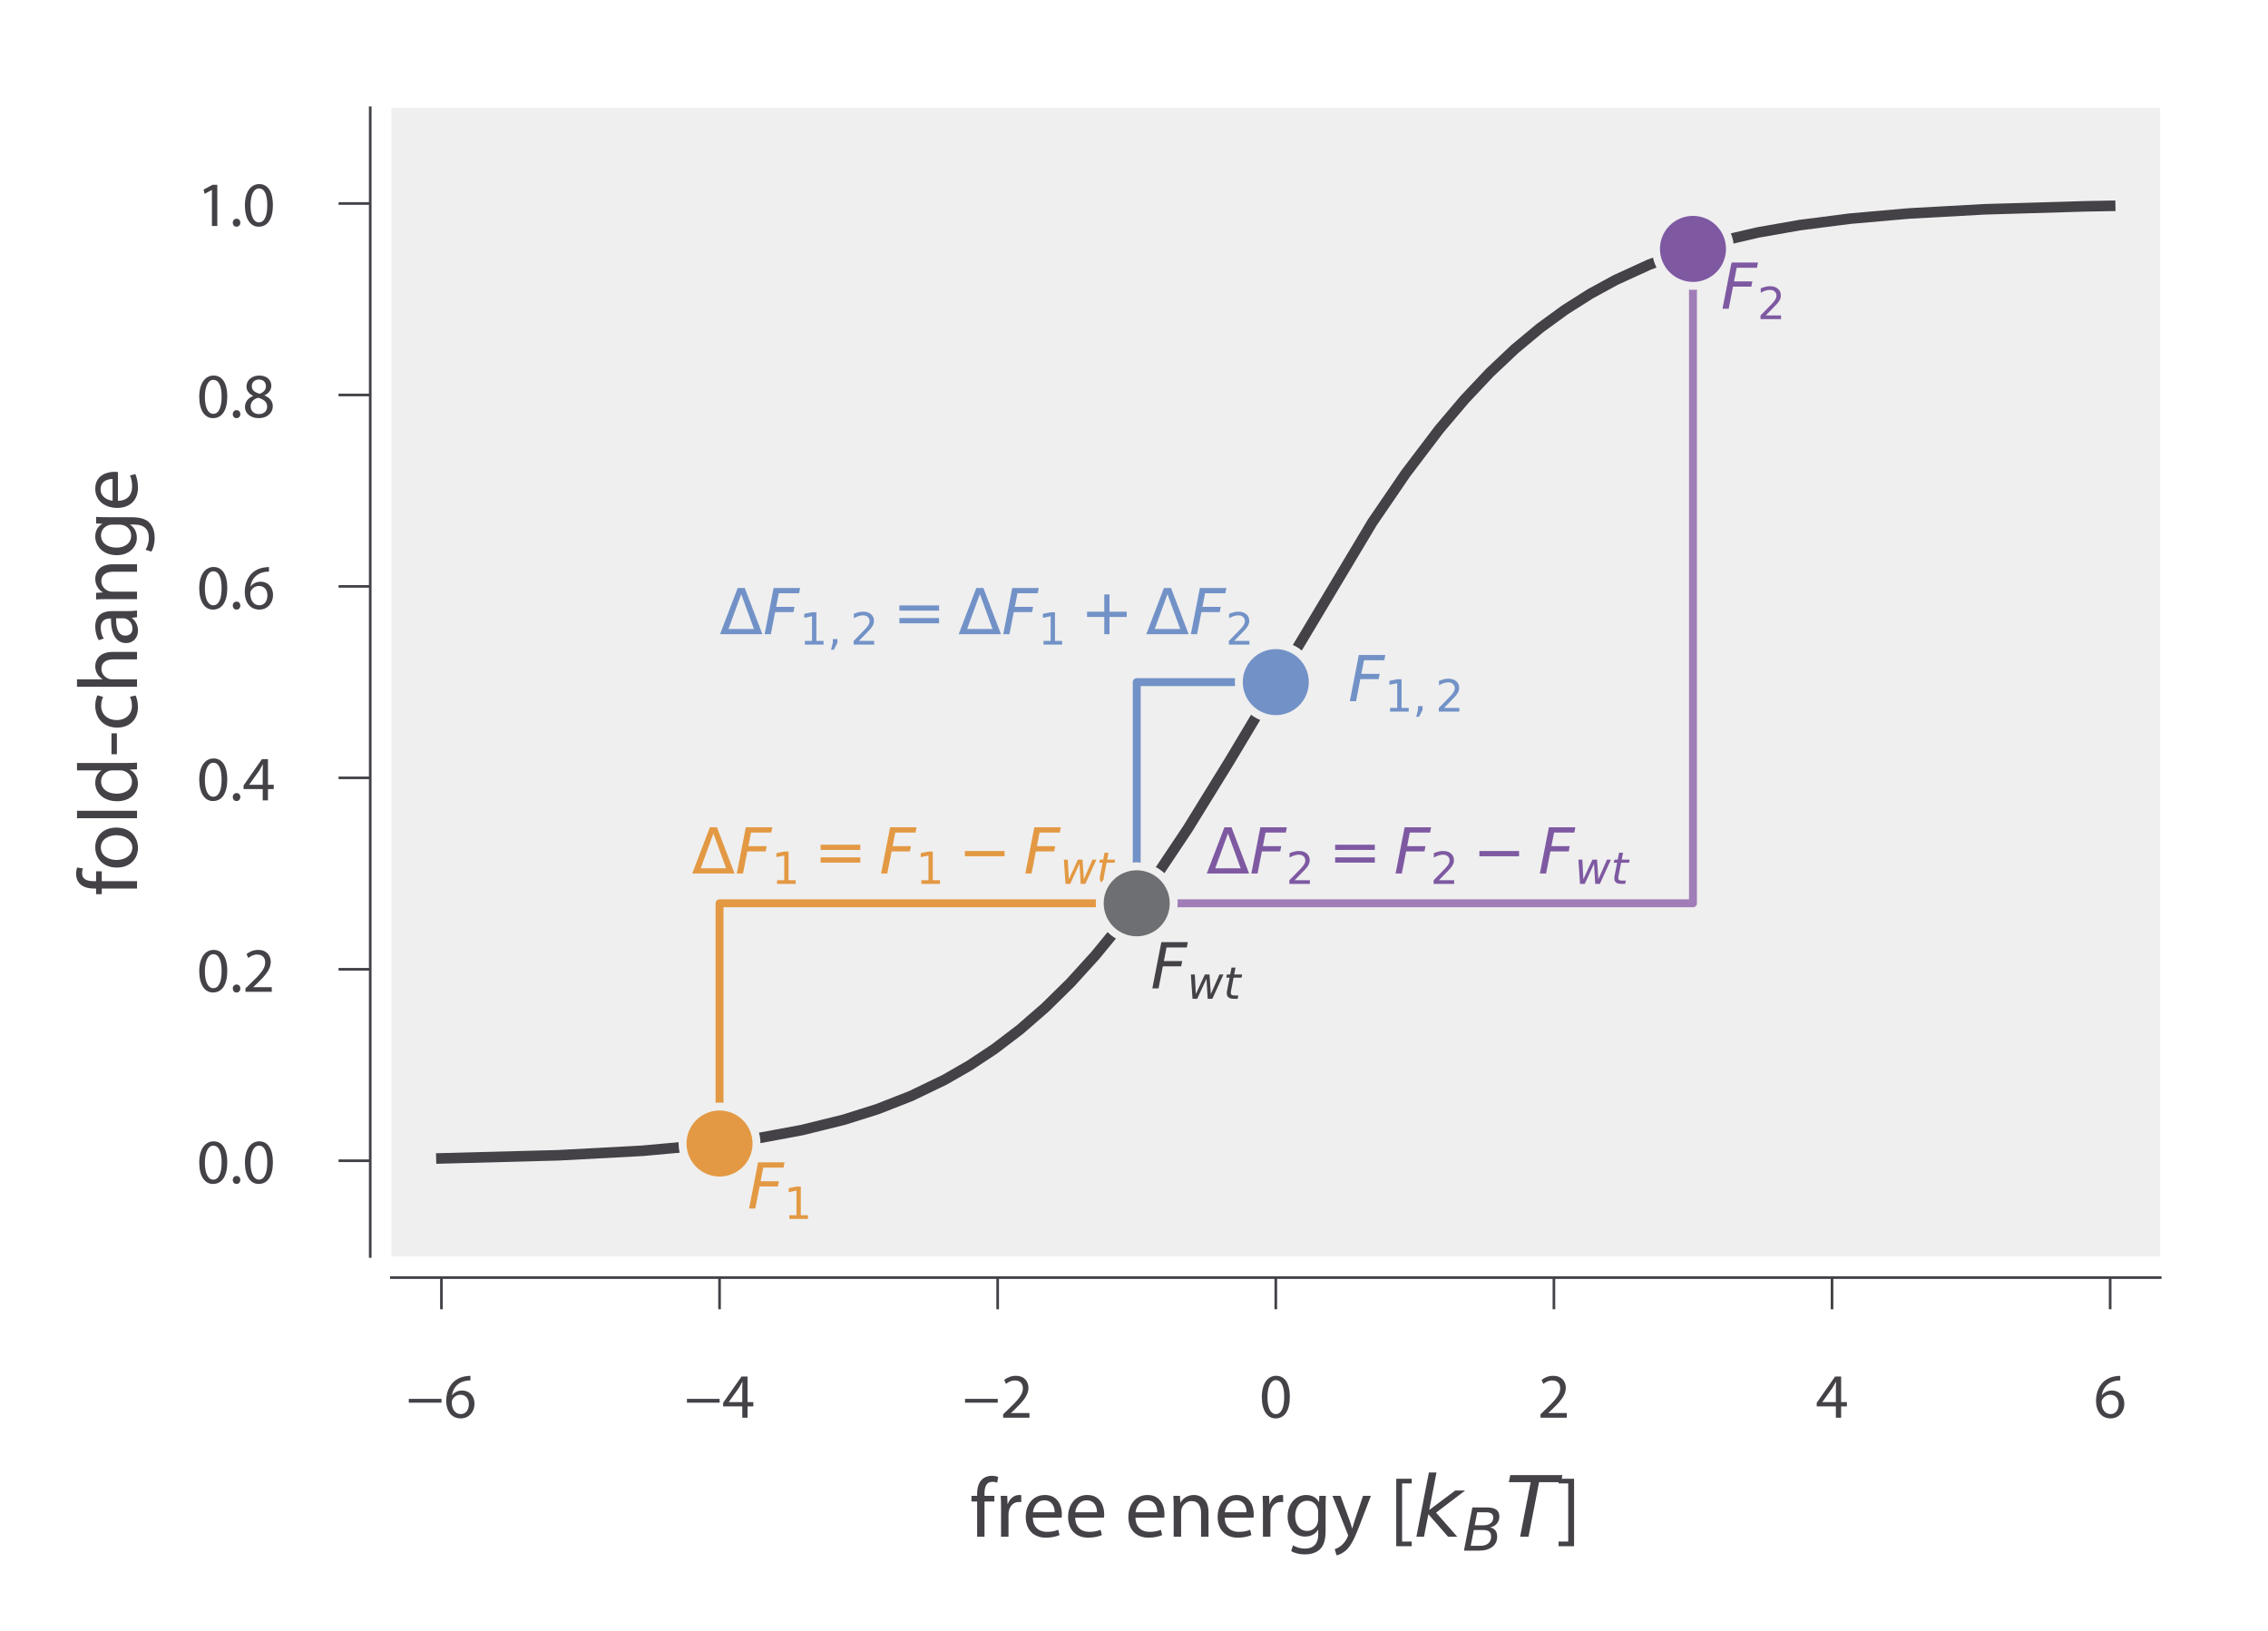 <?xml version="1.0" encoding="utf-8" standalone="no"?>
<!DOCTYPE svg PUBLIC "-//W3C//DTD SVG 1.1//EN"
  "http://www.w3.org/Graphics/SVG/1.1/DTD/svg11.dtd">
<!-- Created with matplotlib (https://matplotlib.org/) -->
<svg height="154.408pt" version="1.1" viewBox="0 0 214.638 154.408" width="214.638pt" xmlns="http://www.w3.org/2000/svg" xmlns:xlink="http://www.w3.org/1999/xlink">
 <defs>
  <style type="text/css">
*{stroke-linecap:butt;stroke-linejoin:round;}
  </style>
 </defs>
 <g id="figure_1">
  <g id="patch_1">
   <path d="M 0 154.408 
L 214.638 154.408 
L 214.638 0 
L 0 0 
z
" style="fill:#ffffff;"/>
  </g>
  <g id="axes_1">
   <g id="patch_2">
    <path d="M 37.038 118.92 
L 204.438 118.92 
L 204.438 10.2 
L 37.038 10.2 
z
" style="fill:#efefef;"/>
   </g>
   <g id="matplotlib.axis_1">
    <g id="xtick_1">
     <g id="line2d_1">
      <defs>
       <path d="M 0 0 
L 0 3 
" id="mef94c460a4" style="stroke:#444147;stroke-width:0.25;"/>
      </defs>
      <g>
       <use style="fill:#444147;stroke:#444147;stroke-width:0.25;" x="41.776" xlink:href="#mef94c460a4" y="120.92"/>
      </g>
     </g>
     <g id="text_1">
      <!-- −6 -->
      <defs>
       <path d="M 4 29.703 
L 4 23.703 
L 55.594 23.703 
L 55.594 29.703 
z
" id="MyriadPro-Regular-8722"/>
       <path d="M 41.594 66 
C 40 66 37.797 65.906 35.203 65.5 
C 27 64.5 19.797 61.203 14.406 55.906 
C 7.906 49.5 3.406 39.406 3.406 26.594 
C 3.406 9.703 12.5 -1.094 26.297 -1.094 
C 39.906 -1.094 48 9.906 48 21.906 
C 48 34.5 39.906 42.906 28.406 42.906 
C 21.203 42.906 15.703 39.5 12.594 35.297 
L 12.406 35.297 
C 13.906 46.094 21.094 56.094 35 58.297 
C 37.5 58.703 39.797 58.906 41.594 58.797 
z
M 26.5 5.703 
C 17.203 5.703 12.203 13.703 12.094 24.406 
C 12.094 26 12.5 27.203 13 28.203 
C 15.406 33 20.406 36.203 25.703 36.203 
C 33.797 36.203 39.094 30.594 39.094 21.297 
C 39.094 12 34 5.703 26.5 5.703 
z
" id="MyriadPro-Regular-54"/>
      </defs>
      <g style="fill:#444147;" transform="translate(38.449 134.18)scale(0.06 -0.06)">
       <use xlink:href="#MyriadPro-Regular-8722"/>
       <use x="59.6" xlink:href="#MyriadPro-Regular-54"/>
      </g>
     </g>
    </g>
    <g id="xtick_2">
     <g id="line2d_2">
      <g>
       <use style="fill:#444147;stroke:#444147;stroke-width:0.25;" x="68.096" xlink:href="#mef94c460a4" y="120.92"/>
      </g>
     </g>
     <g id="text_2">
      <!-- −4 -->
      <defs>
       <path d="M 40 0 
L 40 17.797 
L 49.094 17.797 
L 49.094 24.594 
L 40 24.594 
L 40 65 
L 30.5 65 
L 1.5 23.5 
L 1.5 17.797 
L 31.703 17.797 
L 31.703 0 
z
M 10.406 24.594 
L 10.406 24.797 
L 26.297 46.906 
C 28.094 49.906 29.703 52.703 31.703 56.5 
L 32 56.5 
C 31.797 53.094 31.703 49.703 31.703 46.297 
L 31.703 24.594 
z
" id="MyriadPro-Regular-52"/>
      </defs>
      <g style="fill:#444147;" transform="translate(64.77 134.18)scale(0.06 -0.06)">
       <use xlink:href="#MyriadPro-Regular-8722"/>
       <use x="59.6" xlink:href="#MyriadPro-Regular-52"/>
      </g>
     </g>
    </g>
    <g id="xtick_3">
     <g id="line2d_3">
      <g>
       <use style="fill:#444147;stroke:#444147;stroke-width:0.25;" x="94.417" xlink:href="#mef94c460a4" y="120.92"/>
      </g>
     </g>
     <g id="text_3">
      <!-- −2 -->
      <defs>
       <path d="M 46 0 
L 46 7.297 
L 16.906 7.297 
L 16.906 7.5 
L 22 12.297 
C 35.703 25.5 44.406 35.203 44.406 47.203 
C 44.406 56.5 38.5 66.094 24.5 66.094 
C 17.094 66.094 10.594 63.203 6.203 59.5 
L 9 53.297 
C 12 55.797 16.906 58.797 22.797 58.797 
C 32.5 58.797 35.594 52.703 35.594 46.094 
C 35.594 36.297 28 27.906 11.406 12.094 
L 4.5 5.406 
L 4.5 0 
z
" id="MyriadPro-Regular-50"/>
      </defs>
      <g style="fill:#444147;" transform="translate(91.09 134.18)scale(0.06 -0.06)">
       <use xlink:href="#MyriadPro-Regular-8722"/>
       <use x="59.6" xlink:href="#MyriadPro-Regular-50"/>
      </g>
     </g>
    </g>
    <g id="xtick_4">
     <g id="line2d_4">
      <g>
       <use style="fill:#444147;stroke:#444147;stroke-width:0.25;" x="120.738" xlink:href="#mef94c460a4" y="120.92"/>
      </g>
     </g>
     <g id="text_4">
      <!-- 0 -->
      <defs>
       <path d="M 26.297 66.094 
C 13.094 66.094 3.594 54.203 3.594 32.297 
C 3.797 10.797 12.5 -1.094 25.203 -1.094 
C 39.5 -1.094 47.797 11.094 47.797 33.203 
C 47.797 53.906 39.906 66.094 26.297 66.094 
z
M 25.703 59.297 
C 34.906 59.297 38.906 48.797 38.906 32.797 
C 38.906 16.203 34.594 5.703 25.703 5.703 
C 17.703 5.703 12.5 15.297 12.5 32.203 
C 12.5 49.906 18.094 59.297 25.703 59.297 
z
" id="MyriadPro-Regular-48"/>
      </defs>
      <g style="fill:#444147;" transform="translate(119.199 134.18)scale(0.06 -0.06)">
       <use xlink:href="#MyriadPro-Regular-48"/>
      </g>
     </g>
    </g>
    <g id="xtick_5">
     <g id="line2d_5">
      <g>
       <use style="fill:#444147;stroke:#444147;stroke-width:0.25;" x="147.059" xlink:href="#mef94c460a4" y="120.92"/>
      </g>
     </g>
     <g id="text_5">
      <!-- 2 -->
      <g style="fill:#444147;" transform="translate(145.52 134.18)scale(0.06 -0.06)">
       <use xlink:href="#MyriadPro-Regular-50"/>
      </g>
     </g>
    </g>
    <g id="xtick_6">
     <g id="line2d_6">
      <g>
       <use style="fill:#444147;stroke:#444147;stroke-width:0.25;" x="173.379" xlink:href="#mef94c460a4" y="120.92"/>
      </g>
     </g>
     <g id="text_6">
      <!-- 4 -->
      <g style="fill:#444147;" transform="translate(171.84 134.18)scale(0.06 -0.06)">
       <use xlink:href="#MyriadPro-Regular-52"/>
      </g>
     </g>
    </g>
    <g id="xtick_7">
     <g id="line2d_7">
      <g>
       <use style="fill:#444147;stroke:#444147;stroke-width:0.25;" x="199.7" xlink:href="#mef94c460a4" y="120.92"/>
      </g>
     </g>
     <g id="text_7">
      <!-- 6 -->
      <g style="fill:#444147;" transform="translate(198.161 134.18)scale(0.06 -0.06)">
       <use xlink:href="#MyriadPro-Regular-54"/>
      </g>
     </g>
    </g>
    <g id="text_8">
     <!-- free energy [$k_BT$] -->
     <defs>
      <path d="M 16.906 0 
L 16.906 41.703 
L 28.594 41.703 
L 28.594 48.406 
L 16.906 48.406 
L 16.906 51 
C 16.906 58.5 18.797 65 26.297 65 
C 28.906 65 30.594 64.5 31.906 63.906 
L 33.094 70.703 
C 31.406 71.406 28.797 72.094 25.594 72.094 
C 21.5 72.094 17.094 70.797 13.797 67.594 
C 9.797 63.703 8.203 57.5 8.203 50.703 
L 8.203 48.406 
L 1.5 48.406 
L 1.5 41.703 
L 8.203 41.703 
L 8.203 0 
z
" id="MyriadPro-Regular-102"/>
      <path d="M 7.297 0 
L 16.094 0 
L 16.094 25.797 
C 16.094 27.203 16.203 28.703 16.406 29.906 
C 17.594 36.5 22 41.094 28.203 41.094 
C 29.406 41.094 30.297 41.094 31.203 40.906 
L 31.203 49.203 
C 30.406 49.297 29.703 49.406 28.797 49.406 
C 22.906 49.406 17.5 45.297 15.297 38.797 
L 15 38.797 
L 14.594 48.406 
L 6.906 48.406 
C 7.203 43.906 7.297 39 7.297 33.297 
z
" id="MyriadPro-Regular-114"/>
      <path d="M 46.203 22.594 
C 46.406 23.594 46.5 24.906 46.5 26.703 
C 46.5 35.594 42.406 49.406 26.5 49.406 
C 12.406 49.406 3.797 38 3.797 23.406 
C 3.797 8.797 12.703 -1.094 27.594 -1.094 
C 35.297 -1.094 40.703 0.594 43.797 2 
L 42.203 8.297 
C 39 6.906 35.094 5.797 28.797 5.797 
C 19.906 5.797 12.406 10.703 12.203 22.594 
z
M 12.297 28.906 
C 13 35 16.797 43.094 25.797 43.094 
C 35.703 43.094 38.094 34.406 38 28.906 
z
" id="MyriadPro-Regular-101"/>
      <path id="MyriadPro-Regular-32"/>
      <path d="M 7.297 0 
L 16.094 0 
L 16.094 29.094 
C 16.094 30.594 16.297 32.094 16.703 33.203 
C 18.297 38.094 22.797 42.203 28.5 42.203 
C 36.797 42.203 39.703 35.703 39.703 27.906 
L 39.703 0 
L 48.5 0 
L 48.5 28.797 
C 48.5 45.406 38.094 49.406 31.406 49.406 
C 23.406 49.406 17.797 44.906 15.406 40.406 
L 15.203 40.406 
L 14.703 48.406 
L 6.906 48.406 
C 7.203 44.406 7.297 40.406 7.297 35.297 
z
" id="MyriadPro-Regular-110"/>
      <path d="M 48.703 35.203 
C 48.703 41 48.797 45 49.094 48.406 
L 41.297 48.406 
L 41 41.094 
L 40.797 41.094 
C 38.594 45.094 34.094 49.406 25.703 49.406 
C 14.5 49.406 3.797 40.203 3.797 23.797 
C 3.797 10.406 12.406 0.203 24.406 0.203 
C 31.906 0.203 37.203 3.797 39.797 8.297 
L 40 8.297 
L 40 3 
C 40 -9.297 33.406 -14 24.406 -14 
C 18.406 -14 13.406 -12.203 10.203 -10.094 
L 8 -16.906 
C 11.906 -19.5 18.297 -20.906 24.094 -20.906 
C 30.203 -20.906 37 -19.406 41.797 -15.094 
C 46.406 -10.797 48.703 -4.094 48.703 7.094 
z
M 39.906 20.594 
C 39.906 19.094 39.703 17.406 39.203 15.906 
C 37.406 10.297 32.5 6.906 27 6.906 
C 17.594 6.906 12.703 14.797 12.703 24.297 
C 12.703 35.5 18.703 42.594 27.094 42.594 
C 33.594 42.594 37.797 38.406 39.406 33.203 
C 39.797 32.094 39.906 30.797 39.906 29.297 
z
" id="MyriadPro-Regular-103"/>
      <path d="M 0.906 48.406 
L 18.703 3.797 
C 19.203 2.703 19.406 2 19.406 1.5 
C 19.406 1 19.094 0.297 18.703 -0.594 
C 16.594 -5.094 13.703 -8.5 11.297 -10.406 
C 8.703 -12.594 5.797 -14 3.594 -14.703 
L 5.797 -22 
C 8 -21.594 12.203 -20.094 16.594 -16.406 
C 22.594 -11.094 26.906 -2.703 33.203 13.906 
L 46.406 48.406 
L 37.094 48.406 
L 27.5 20 
C 26.297 16.5 25.297 12.797 24.406 9.906 
L 24.203 9.906 
C 23.406 12.797 22.203 16.594 21 19.797 
L 10.5 48.406 
z
" id="MyriadPro-Regular-121"/>
      <path d="M 26.406 -11.203 
L 26.406 -5.703 
L 15 -5.703 
L 15 63.094 
L 26.406 63.094 
L 26.406 68.594 
L 8.094 68.594 
L 8.094 -11.203 
z
" id="MyriadPro-Regular-91"/>
      <path d="M 18.312 75.984 
L 27.297 75.984 
L 18.703 31.688 
L 49.516 54.688 
L 61.188 54.688 
L 26.812 28.516 
L 51.906 0 
L 41.016 0 
L 17.672 26.703 
L 12.5 0 
L 3.516 0 
z
" id="DejaVuSans-Oblique-107"/>
      <path d="M 16.891 72.906 
L 42.094 72.906 
Q 52.344 72.906 57.422 69.094 
Q 62.5 65.281 62.5 57.625 
Q 62.5 50.594 58.125 45.484 
Q 53.766 40.375 46.688 39.312 
Q 52.734 37.938 55.766 34.078 
Q 58.797 30.219 58.797 23.781 
Q 58.797 12.797 50.656 6.391 
Q 42.531 0 28.422 0 
L 2.688 0 
z
M 19.281 34.812 
L 14.109 8.109 
L 29.984 8.109 
Q 38.922 8.109 43.75 12.203 
Q 48.578 16.312 48.578 23.781 
Q 48.578 29.547 45.375 32.172 
Q 42.188 34.812 35.109 34.812 
z
M 25.094 64.797 
L 20.797 42.828 
L 35.5 42.828 
Q 43.359 42.828 47.781 46.234 
Q 52.203 49.656 52.203 55.719 
Q 52.203 60.453 49.219 62.625 
Q 46.234 64.797 39.703 64.797 
z
" id="DejaVuSans-Oblique-66"/>
      <path d="M 5.906 72.906 
L 67.578 72.906 
L 66.016 64.594 
L 39.984 64.594 
L 27.484 0 
L 17.578 0 
L 30.078 64.594 
L 4.297 64.594 
z
" id="DejaVuSans-Oblique-84"/>
      <path d="M 2 68.594 
L 2 63.094 
L 13.406 63.094 
L 13.406 -5.703 
L 2 -5.703 
L 2 -11.203 
L 20.297 -11.203 
L 20.297 68.594 
z
" id="MyriadPro-Regular-93"/>
     </defs>
     <g style="fill:#444147;" transform="translate(91.818 145.448)scale(0.08 -0.08)">
      <use transform="translate(0 0.016)" xlink:href="#MyriadPro-Regular-102"/>
      <use transform="translate(29.2 0.016)" xlink:href="#MyriadPro-Regular-114"/>
      <use transform="translate(61.9 0.016)" xlink:href="#MyriadPro-Regular-101"/>
      <use transform="translate(112 0.016)" xlink:href="#MyriadPro-Regular-101"/>
      <use transform="translate(162.1 0.016)" xlink:href="#MyriadPro-Regular-32"/>
      <use transform="translate(183.3 0.016)" xlink:href="#MyriadPro-Regular-101"/>
      <use transform="translate(233.4 0.016)" xlink:href="#MyriadPro-Regular-110"/>
      <use transform="translate(288.9 0.016)" xlink:href="#MyriadPro-Regular-101"/>
      <use transform="translate(339 0.016)" xlink:href="#MyriadPro-Regular-114"/>
      <use transform="translate(371.7 0.016)" xlink:href="#MyriadPro-Regular-103"/>
      <use transform="translate(427.6 0.016)" xlink:href="#MyriadPro-Regular-121"/>
      <use transform="translate(474.7 0.016)" xlink:href="#MyriadPro-Regular-32"/>
      <use transform="translate(495.9 0.016)" xlink:href="#MyriadPro-Regular-91"/>
      <use transform="translate(524.3 0.016)" xlink:href="#DejaVuSans-Oblique-107"/>
      <use transform="translate(582.21 -16.391)scale(0.7)" xlink:href="#DejaVuSans-Oblique-66"/>
      <use transform="translate(632.967 0.016)" xlink:href="#DejaVuSans-Oblique-84"/>
      <use transform="translate(694.051 0.016)" xlink:href="#MyriadPro-Regular-93"/>
     </g>
    </g>
   </g>
   <g id="matplotlib.axis_2">
    <g id="ytick_1">
     <g id="line2d_8">
      <defs>
       <path d="M 0 0 
L -3 0 
" id="m1f22b39861" style="stroke:#444147;stroke-width:0.25;"/>
      </defs>
      <g>
       <use style="fill:#444147;stroke:#444147;stroke-width:0.25;" x="35.038" xlink:href="#m1f22b39861" y="109.86"/>
      </g>
     </g>
     <g id="text_9">
      <!-- 0.0 -->
      <defs>
       <path d="M 11 -1.094 
C 14.703 -1.094 17.094 1.594 17.094 5.203 
C 17.094 8.906 14.703 11.5 11.203 11.5 
C 7.703 11.5 5.203 8.797 5.203 5.203 
C 5.203 1.594 7.594 -1.094 11 -1.094 
z
" id="MyriadPro-Regular-46"/>
      </defs>
      <g style="fill:#444147;" transform="translate(18.64 111.99)scale(0.06 -0.06)">
       <use xlink:href="#MyriadPro-Regular-48"/>
       <use x="51.3" xlink:href="#MyriadPro-Regular-46"/>
       <use x="72" xlink:href="#MyriadPro-Regular-48"/>
      </g>
     </g>
    </g>
    <g id="ytick_2">
     <g id="line2d_9">
      <g>
       <use style="fill:#444147;stroke:#444147;stroke-width:0.25;" x="35.038" xlink:href="#m1f22b39861" y="91.74"/>
      </g>
     </g>
     <g id="text_10">
      <!-- 0.2 -->
      <g style="fill:#444147;" transform="translate(18.64 93.87)scale(0.06 -0.06)">
       <use xlink:href="#MyriadPro-Regular-48"/>
       <use x="51.3" xlink:href="#MyriadPro-Regular-46"/>
       <use x="72" xlink:href="#MyriadPro-Regular-50"/>
      </g>
     </g>
    </g>
    <g id="ytick_3">
     <g id="line2d_10">
      <g>
       <use style="fill:#444147;stroke:#444147;stroke-width:0.25;" x="35.038" xlink:href="#m1f22b39861" y="73.62"/>
      </g>
     </g>
     <g id="text_11">
      <!-- 0.4 -->
      <g style="fill:#444147;" transform="translate(18.64 75.75)scale(0.06 -0.06)">
       <use xlink:href="#MyriadPro-Regular-48"/>
       <use x="51.3" xlink:href="#MyriadPro-Regular-46"/>
       <use x="72" xlink:href="#MyriadPro-Regular-52"/>
      </g>
     </g>
    </g>
    <g id="ytick_4">
     <g id="line2d_11">
      <g>
       <use style="fill:#444147;stroke:#444147;stroke-width:0.25;" x="35.038" xlink:href="#m1f22b39861" y="55.5"/>
      </g>
     </g>
     <g id="text_12">
      <!-- 0.6 -->
      <g style="fill:#444147;" transform="translate(18.64 57.63)scale(0.06 -0.06)">
       <use xlink:href="#MyriadPro-Regular-48"/>
       <use x="51.3" xlink:href="#MyriadPro-Regular-46"/>
       <use x="72" xlink:href="#MyriadPro-Regular-54"/>
      </g>
     </g>
    </g>
    <g id="ytick_5">
     <g id="line2d_12">
      <g>
       <use style="fill:#444147;stroke:#444147;stroke-width:0.25;" x="35.038" xlink:href="#m1f22b39861" y="37.38"/>
      </g>
     </g>
     <g id="text_13">
      <!-- 0.8 -->
      <defs>
       <path d="M 16.594 33.906 
C 8.594 30.5 3.703 24.594 3.703 16.406 
C 3.703 6.906 11.906 -1.094 25.5 -1.094 
C 37.906 -1.094 47.594 6.406 47.594 17.797 
C 47.594 25.594 42.594 31.406 34.5 34.594 
L 34.5 34.906 
C 42.5 38.594 45.297 44.594 45.297 50.094 
C 45.297 58.297 38.906 66.094 26.297 66.094 
C 14.797 66.094 6.094 59.094 6.094 48.797 
C 6.094 43.203 9.203 37.594 16.5 34.203 
z
M 25.703 5.297 
C 17.406 5.297 12.406 11.094 12.703 17.594 
C 12.703 23.797 16.797 28.906 24.406 31.094 
C 33.203 28.594 38.703 24.703 38.703 16.906 
C 38.703 10.203 33.594 5.297 25.703 5.297 
z
M 25.797 59.797 
C 33.703 59.797 36.797 54.406 36.797 49.203 
C 36.797 43.297 32.5 39.297 26.906 37.406 
C 19.406 39.406 14.406 42.906 14.5 49.406 
C 14.5 55 18.5 59.797 25.797 59.797 
z
" id="MyriadPro-Regular-56"/>
      </defs>
      <g style="fill:#444147;" transform="translate(18.64 39.51)scale(0.06 -0.06)">
       <use xlink:href="#MyriadPro-Regular-48"/>
       <use x="51.3" xlink:href="#MyriadPro-Regular-46"/>
       <use x="72" xlink:href="#MyriadPro-Regular-56"/>
      </g>
     </g>
    </g>
    <g id="ytick_6">
     <g id="line2d_13">
      <g>
       <use style="fill:#444147;stroke:#444147;stroke-width:0.25;" x="35.038" xlink:href="#m1f22b39861" y="19.26"/>
      </g>
     </g>
     <g id="text_14">
      <!-- 1.0 -->
      <defs>
       <path d="M 23.594 0 
L 32.094 0 
L 32.094 65 
L 24.594 65 
L 10.406 57.406 
L 12.094 50.703 
L 23.406 56.797 
L 23.594 56.797 
z
" id="MyriadPro-Regular-49"/>
      </defs>
      <g style="fill:#444147;" transform="translate(18.64 21.39)scale(0.06 -0.06)">
       <use xlink:href="#MyriadPro-Regular-49"/>
       <use x="51.3" xlink:href="#MyriadPro-Regular-46"/>
       <use x="72" xlink:href="#MyriadPro-Regular-48"/>
      </g>
     </g>
    </g>
    <g id="text_15">
     <!-- fold-change -->
     <defs>
      <path d="M 27.797 49.406 
C 14.5 49.406 3.797 39.906 3.797 23.797 
C 3.797 8.5 14 -1.094 27 -1.094 
C 38.594 -1.094 51.094 6.703 51.094 24.594 
C 51.094 39.297 41.703 49.406 27.797 49.406 
z
M 27.594 42.797 
C 38 42.797 42.094 32.5 42.094 24.297 
C 42.094 13.406 35.797 5.5 27.406 5.5 
C 18.797 5.5 12.797 13.5 12.797 24.094 
C 12.797 33.203 17.297 42.797 27.594 42.797 
z
" id="MyriadPro-Regular-111"/>
      <path d="M 7.297 0 
L 16.094 0 
L 16.094 71 
L 7.297 71 
z
" id="MyriadPro-Regular-108"/>
      <path d="M 40.297 71 
L 40.297 42.094 
L 40.094 42.094 
C 37.906 45.906 33 49.406 25.5 49.406 
C 13.797 49.406 3.703 39.594 3.797 23.5 
C 3.797 8.797 12.906 -1.094 24.594 -1.094 
C 32.5 -1.094 38.297 3 40.906 8.406 
L 41.203 8.406 
L 41.594 0 
L 49.406 0 
C 49.203 3.297 49 8.203 49 12.5 
L 49 71 
z
M 40.297 20.297 
C 40.297 18.906 40.203 17.703 39.906 16.5 
C 38.297 10 32.906 6 27 6 
C 17.594 6 12.703 14.094 12.703 23.906 
C 12.703 34.5 18.094 42.5 27.203 42.5 
C 33.797 42.5 38.594 37.906 39.906 32.406 
C 40.203 31.297 40.297 29.797 40.297 28.703 
z
" id="MyriadPro-Regular-100"/>
      <path d="M 3 30.203 
L 3 23.797 
L 27.703 23.797 
L 27.703 30.203 
z
" id="MyriadPro-Regular-45"/>
      <path d="M 40.297 8.297 
C 37.797 7.203 34.5 6 29.5 6 
C 19.906 6 12.703 12.906 12.703 24.094 
C 12.703 34.094 18.703 42.406 29.797 42.406 
C 34.594 42.406 37.906 41.203 40 40.094 
L 42 46.797 
C 39.594 48.094 35 49.406 29.797 49.406 
C 14 49.406 3.797 38.5 3.797 23.594 
C 3.797 8.797 13.297 -1.094 27.906 -1.094 
C 34.406 -1.094 39.5 0.594 41.797 1.703 
z
" id="MyriadPro-Regular-99"/>
      <path d="M 7.297 0 
L 16.094 0 
L 16.094 29.203 
C 16.094 30.797 16.203 32.094 16.703 33.406 
C 18.406 38.094 22.797 42.094 28.5 42.094 
C 36.797 42.094 39.703 35.594 39.703 27.797 
L 39.703 0 
L 48.5 0 
L 48.5 28.797 
C 48.5 45.406 38.094 49.406 31.594 49.406 
C 28.297 49.406 25.203 48.5 22.594 47 
C 19.906 45.5 17.703 43.203 16.297 40.703 
L 16.094 40.703 
L 16.094 71 
L 7.297 71 
z
" id="MyriadPro-Regular-104"/>
      <path d="M 41.297 29.703 
C 41.297 39.297 37.703 49.406 22.906 49.406 
C 16.797 49.406 10.906 47.703 6.906 45.203 
L 8.906 39.297 
C 12.297 41.594 17 42.906 21.594 42.906 
C 31.5 43 32.594 35.703 32.594 31.797 
L 32.594 30.797 
C 13.906 30.906 3.5 24.5 3.5 12.797 
C 3.5 5.797 8.5 -1.094 18.297 -1.094 
C 25.203 -1.094 30.406 2.297 33.094 6.094 
L 33.406 6.094 
L 34.094 0 
L 42 0 
C 41.5 3.297 41.297 7.406 41.297 11.594 
z
M 32.797 16.297 
C 32.797 15.5 32.703 14.5 32.406 13.5 
C 31 9.406 26.906 5.406 20.5 5.406 
C 16.094 5.406 12.297 8 12.297 13.797 
C 12.297 23.203 23.203 24.906 32.797 24.703 
z
" id="MyriadPro-Regular-97"/>
     </defs>
     <g style="fill:#444147;" transform="translate(12.967 84.752)rotate(-90)scale(0.08 -0.08)">
      <use xlink:href="#MyriadPro-Regular-102"/>
      <use x="29.2" xlink:href="#MyriadPro-Regular-111"/>
      <use x="84.1" xlink:href="#MyriadPro-Regular-108"/>
      <use x="107.7" xlink:href="#MyriadPro-Regular-100"/>
      <use x="164.1" xlink:href="#MyriadPro-Regular-45"/>
      <use x="194.8" xlink:href="#MyriadPro-Regular-99"/>
      <use x="239.6" xlink:href="#MyriadPro-Regular-104"/>
      <use x="295.1" xlink:href="#MyriadPro-Regular-97"/>
      <use x="343.3" xlink:href="#MyriadPro-Regular-110"/>
      <use x="398.8" xlink:href="#MyriadPro-Regular-103"/>
      <use x="454.7" xlink:href="#MyriadPro-Regular-101"/>
     </g>
    </g>
   </g>
   <g id="line2d_14">
    <path clip-path="url(#p772c62c250)" d="M 41.776 109.636 
L 52.886 109.341 
L 60.822 108.915 
L 67.17 108.339 
L 71.932 107.692 
L 75.9 106.954 
L 79.868 105.975 
L 83.042 104.973 
L 86.217 103.73 
L 89.391 102.199 
L 91.772 100.831 
L 94.153 99.25 
L 96.533 97.435 
L 98.914 95.365 
L 101.295 93.024 
L 103.676 90.403 
L 106.056 87.497 
L 109.231 83.192 
L 112.405 78.441 
L 116.373 72.004 
L 129.864 49.454 
L 133.038 44.807 
L 136.213 40.623 
L 138.594 37.812 
L 140.974 35.285 
L 143.355 33.036 
L 145.736 31.053 
L 148.117 29.318 
L 150.497 27.811 
L 152.878 26.509 
L 156.053 25.055 
L 159.227 23.876 
L 162.401 22.927 
L 166.369 22.001 
L 170.337 21.304 
L 175.099 20.693 
L 180.654 20.205 
L 187.796 19.811 
L 197.319 19.528 
L 199.7 19.484 
L 199.7 19.484 
" style="fill:none;stroke:#444147;stroke-linecap:square;"/>
   </g>
   <g id="line2d_15">
    <path clip-path="url(#p772c62c250)" d="M 107.577 85.494 
L 160.219 85.494 
L 160.219 23.557 
" style="fill:none;stroke:#a17db8;stroke-linecap:square;stroke-width:0.75;"/>
   </g>
   <g id="line2d_16">
    <path clip-path="url(#p772c62c250)" d="M 107.577 85.494 
L 68.096 85.494 
L 68.096 108.23 
" style="fill:none;stroke:#e39943;stroke-linecap:square;stroke-width:0.75;"/>
   </g>
   <g id="line2d_17">
    <path clip-path="url(#p772c62c250)" d="M 107.577 85.494 
L 107.577 64.56 
L 120.738 64.56 
" style="fill:none;stroke:#7292c7;stroke-linecap:square;stroke-width:0.75;"/>
   </g>
   <g id="patch_3">
    <path d="M 35.038 118.92 
L 35.038 10.2 
" style="fill:none;stroke:#444147;stroke-linecap:square;stroke-linejoin:miter;stroke-width:0.25;"/>
   </g>
   <g id="patch_4">
    <path d="M 37.038 120.92 
L 204.438 120.92 
" style="fill:none;stroke:#444147;stroke-linecap:square;stroke-linejoin:miter;stroke-width:0.25;"/>
   </g>
   <g id="text_16">
    <!-- $F_{wt}$ -->
    <defs>
     <path d="M 16.891 72.906 
L 58.688 72.906 
L 57.078 64.594 
L 25.094 64.594 
L 20.906 43.109 
L 49.812 43.109 
L 48.188 34.812 
L 19.281 34.812 
L 12.5 0 
L 2.688 0 
z
" id="DejaVuSans-Oblique-70"/>
     <path d="M 8.5 54.688 
L 17.391 54.688 
L 19.672 10.688 
L 40.094 54.688 
L 50.484 54.688 
L 53.516 10.688 
L 72.906 54.688 
L 81.891 54.688 
L 56.891 0 
L 46.391 0 
L 43.703 45.312 
L 22.797 0 
L 12.203 0 
z
" id="DejaVuSans-Oblique-119"/>
     <path d="M 42.281 54.688 
L 40.922 47.703 
L 23 47.703 
L 17.188 18.016 
Q 16.891 16.359 16.75 15.234 
Q 16.609 14.109 16.609 13.484 
Q 16.609 10.359 18.484 8.938 
Q 20.359 7.516 24.516 7.516 
L 33.594 7.516 
L 32.078 0 
L 23.484 0 
Q 15.484 0 11.547 3.125 
Q 7.625 6.25 7.625 12.594 
Q 7.625 13.719 7.766 15.062 
Q 7.906 16.406 8.203 18.016 
L 14.016 47.703 
L 6.391 47.703 
L 7.812 54.688 
L 15.281 54.688 
L 18.312 70.219 
L 27.297 70.219 
L 24.312 54.688 
z
" id="DejaVuSans-Oblique-116"/>
    </defs>
    <g style="fill:#444147;" transform="translate(108.893 93.552)scale(0.06 -0.06)">
     <use transform="translate(0 0.094)" xlink:href="#DejaVuSans-Oblique-70"/>
     <use transform="translate(57.52 -16.312)scale(0.7)" xlink:href="#DejaVuSans-Oblique-119"/>
     <use transform="translate(114.771 -16.312)scale(0.7)" xlink:href="#DejaVuSans-Oblique-116"/>
    </g>
   </g>
   <g id="text_17">
    <!-- $F_1$ -->
    <defs>
     <path d="M 12.406 8.297 
L 28.516 8.297 
L 28.516 63.922 
L 10.984 60.406 
L 10.984 69.391 
L 28.422 72.906 
L 38.281 72.906 
L 38.281 8.297 
L 54.391 8.297 
L 54.391 0 
L 12.406 0 
z
" id="DejaVuSans-49"/>
    </defs>
    <g style="fill:#e39943;" transform="translate(70.728 114.39)scale(0.06 -0.06)">
     <use transform="translate(0 0.094)" xlink:href="#DejaVuSans-Oblique-70"/>
     <use transform="translate(57.52 -16.312)scale(0.7)" xlink:href="#DejaVuSans-49"/>
    </g>
   </g>
   <g id="text_18">
    <!-- $\Delta F_1 = F_1 - F_{wt}$ -->
    <defs>
     <path d="M 34.188 63.188 
L 14.156 8.203 
L 54.25 8.203 
z
M 0.781 0 
L 28.609 72.906 
L 39.797 72.906 
L 67.578 0 
z
" id="DejaVuSans-916"/>
     <path d="M 10.594 45.406 
L 73.188 45.406 
L 73.188 37.203 
L 10.594 37.203 
z
M 10.594 25.484 
L 73.188 25.484 
L 73.188 17.188 
L 10.594 17.188 
z
" id="DejaVuSans-61"/>
     <path d="M 10.594 35.5 
L 73.188 35.5 
L 73.188 27.203 
L 10.594 27.203 
z
" id="DejaVuSans-8722"/>
    </defs>
    <g style="fill:#e39943;" transform="translate(65.464 82.68)scale(0.06 -0.06)">
     <use transform="translate(0 0.094)" xlink:href="#DejaVuSans-916"/>
     <use transform="translate(68.408 0.094)" xlink:href="#DejaVuSans-Oblique-70"/>
     <use transform="translate(125.928 -16.312)scale(0.7)" xlink:href="#DejaVuSans-49"/>
     <use transform="translate(192.681 0.094)" xlink:href="#DejaVuSans-61"/>
     <use transform="translate(295.952 0.094)" xlink:href="#DejaVuSans-Oblique-70"/>
     <use transform="translate(353.472 -16.312)scale(0.7)" xlink:href="#DejaVuSans-49"/>
     <use transform="translate(420.225 0.094)" xlink:href="#DejaVuSans-8722"/>
     <use transform="translate(523.496 0.094)" xlink:href="#DejaVuSans-Oblique-70"/>
     <use transform="translate(581.016 -16.312)scale(0.7)" xlink:href="#DejaVuSans-Oblique-119"/>
     <use transform="translate(638.267 -16.312)scale(0.7)" xlink:href="#DejaVuSans-Oblique-116"/>
    </g>
   </g>
   <g id="text_19">
    <!-- $F_2$ -->
    <defs>
     <path d="M 19.188 8.297 
L 53.609 8.297 
L 53.609 0 
L 7.328 0 
L 7.328 8.297 
Q 12.938 14.109 22.625 23.891 
Q 32.328 33.688 34.812 36.531 
Q 39.547 41.844 41.422 45.531 
Q 43.312 49.219 43.312 52.781 
Q 43.312 58.594 39.234 62.25 
Q 35.156 65.922 28.609 65.922 
Q 23.969 65.922 18.812 64.312 
Q 13.672 62.703 7.812 59.422 
L 7.812 69.391 
Q 13.766 71.781 18.938 73 
Q 24.125 74.219 28.422 74.219 
Q 39.75 74.219 46.484 68.547 
Q 53.219 62.891 53.219 53.422 
Q 53.219 48.922 51.531 44.891 
Q 49.859 40.875 45.406 35.406 
Q 44.188 33.984 37.641 27.219 
Q 31.109 20.453 19.188 8.297 
z
" id="DejaVuSans-50"/>
    </defs>
    <g style="fill:#7e59a2;" transform="translate(162.851 29.226)scale(0.06 -0.06)">
     <use transform="translate(0 0.094)" xlink:href="#DejaVuSans-Oblique-70"/>
     <use transform="translate(57.52 -16.312)scale(0.7)" xlink:href="#DejaVuSans-50"/>
    </g>
   </g>
   <g id="text_20">
    <!-- $\Delta F_2 = F_2 - F_{wt}$ -->
    <g style="fill:#7e59a2;" transform="translate(114.158 82.68)scale(0.06 -0.06)">
     <use transform="translate(0 0.094)" xlink:href="#DejaVuSans-916"/>
     <use transform="translate(68.408 0.094)" xlink:href="#DejaVuSans-Oblique-70"/>
     <use transform="translate(125.928 -16.312)scale(0.7)" xlink:href="#DejaVuSans-50"/>
     <use transform="translate(192.681 0.094)" xlink:href="#DejaVuSans-61"/>
     <use transform="translate(295.952 0.094)" xlink:href="#DejaVuSans-Oblique-70"/>
     <use transform="translate(353.472 -16.312)scale(0.7)" xlink:href="#DejaVuSans-50"/>
     <use transform="translate(420.225 0.094)" xlink:href="#DejaVuSans-8722"/>
     <use transform="translate(523.496 0.094)" xlink:href="#DejaVuSans-Oblique-70"/>
     <use transform="translate(581.016 -16.312)scale(0.7)" xlink:href="#DejaVuSans-Oblique-119"/>
     <use transform="translate(638.267 -16.312)scale(0.7)" xlink:href="#DejaVuSans-Oblique-116"/>
    </g>
   </g>
   <g id="text_21">
    <!-- $\Delta F_{1,2} = \Delta F_1 + \Delta F_2$ -->
    <defs>
     <path d="M 11.719 12.406 
L 22.016 12.406 
L 22.016 4 
L 14.016 -11.625 
L 7.719 -11.625 
L 11.719 4 
z
" id="DejaVuSans-44"/>
     <path d="M 46 62.703 
L 46 35.5 
L 73.188 35.5 
L 73.188 27.203 
L 46 27.203 
L 46 0 
L 37.797 0 
L 37.797 27.203 
L 10.594 27.203 
L 10.594 35.5 
L 37.797 35.5 
L 37.797 62.703 
z
" id="DejaVuSans-43"/>
    </defs>
    <g style="fill:#7292c7;" transform="translate(68.096 60.03)scale(0.06 -0.06)">
     <use transform="translate(0 0.094)" xlink:href="#DejaVuSans-916"/>
     <use transform="translate(68.408 0.094)" xlink:href="#DejaVuSans-Oblique-70"/>
     <use transform="translate(125.928 -16.312)scale(0.7)" xlink:href="#DejaVuSans-49"/>
     <use transform="translate(170.464 -16.312)scale(0.7)" xlink:href="#DejaVuSans-44"/>
     <use transform="translate(206.353 -16.312)scale(0.7)" xlink:href="#DejaVuSans-50"/>
     <use transform="translate(273.105 0.094)" xlink:href="#DejaVuSans-61"/>
     <use transform="translate(376.377 0.094)" xlink:href="#DejaVuSans-916"/>
     <use transform="translate(444.785 0.094)" xlink:href="#DejaVuSans-Oblique-70"/>
     <use transform="translate(502.305 -16.312)scale(0.7)" xlink:href="#DejaVuSans-49"/>
     <use transform="translate(569.058 0.094)" xlink:href="#DejaVuSans-43"/>
     <use transform="translate(672.329 0.094)" xlink:href="#DejaVuSans-916"/>
     <use transform="translate(740.737 0.094)" xlink:href="#DejaVuSans-Oblique-70"/>
     <use transform="translate(798.257 -16.312)scale(0.7)" xlink:href="#DejaVuSans-50"/>
    </g>
   </g>
   <g id="line2d_18">
    <defs>
     <path d="M 0 3.5 
C 0.928 3.5 1.819 3.131 2.475 2.475 
C 3.131 1.819 3.5 0.928 3.5 0 
C 3.5 -0.928 3.131 -1.819 2.475 -2.475 
C 1.819 -3.131 0.928 -3.5 0 -3.5 
C -0.928 -3.5 -1.819 -3.131 -2.475 -2.475 
C -3.131 -1.819 -3.5 -0.928 -3.5 0 
C -3.5 0.928 -3.131 1.819 -2.475 2.475 
C -1.819 3.131 -0.928 3.5 0 3.5 
z
" id="m82f2cb3b7d" style="stroke:#efefef;stroke-width:0.75;"/>
    </defs>
    <g clip-path="url(#p772c62c250)">
     <use style="fill:#6d6f72;stroke:#efefef;stroke-width:0.75;" x="107.577" xlink:href="#m82f2cb3b7d" y="85.494"/>
    </g>
   </g>
   <g id="line2d_19">
    <defs>
     <path d="M 0 3.5 
C 0.928 3.5 1.819 3.131 2.475 2.475 
C 3.131 1.819 3.5 0.928 3.5 0 
C 3.5 -0.928 3.131 -1.819 2.475 -2.475 
C 1.819 -3.131 0.928 -3.5 0 -3.5 
C -0.928 -3.5 -1.819 -3.131 -2.475 -2.475 
C -3.131 -1.819 -3.5 -0.928 -3.5 0 
C -3.5 0.928 -3.131 1.819 -2.475 2.475 
C -1.819 3.131 -0.928 3.5 0 3.5 
z
" id="m6fdc998bd5" style="stroke:#efefef;stroke-width:0.75;"/>
    </defs>
    <g clip-path="url(#p772c62c250)">
     <use style="fill:#7e59a2;stroke:#efefef;stroke-width:0.75;" x="160.219" xlink:href="#m6fdc998bd5" y="23.557"/>
    </g>
   </g>
   <g id="line2d_20">
    <defs>
     <path d="M 0 3.5 
C 0.928 3.5 1.819 3.131 2.475 2.475 
C 3.131 1.819 3.5 0.928 3.5 0 
C 3.5 -0.928 3.131 -1.819 2.475 -2.475 
C 1.819 -3.131 0.928 -3.5 0 -3.5 
C -0.928 -3.5 -1.819 -3.131 -2.475 -2.475 
C -3.131 -1.819 -3.5 -0.928 -3.5 0 
C -3.5 0.928 -3.131 1.819 -2.475 2.475 
C -1.819 3.131 -0.928 3.5 0 3.5 
z
" id="mab00202e38" style="stroke:#efefef;stroke-width:0.75;"/>
    </defs>
    <g clip-path="url(#p772c62c250)">
     <use style="fill:#e39943;stroke:#efefef;stroke-width:0.75;" x="68.096" xlink:href="#mab00202e38" y="108.23"/>
    </g>
   </g>
   <g id="line2d_21">
    <defs>
     <path d="M 0 3.5 
C 0.928 3.5 1.819 3.131 2.475 2.475 
C 3.131 1.819 3.5 0.928 3.5 0 
C 3.5 -0.928 3.131 -1.819 2.475 -2.475 
C 1.819 -3.131 0.928 -3.5 0 -3.5 
C -0.928 -3.5 -1.819 -3.131 -2.475 -2.475 
C -3.131 -1.819 -3.5 -0.928 -3.5 0 
C -3.5 0.928 -3.131 1.819 -2.475 2.475 
C -1.819 3.131 -0.928 3.5 0 3.5 
z
" id="m2cc11b8318" style="stroke:#efefef;stroke-width:0.75;"/>
    </defs>
    <g clip-path="url(#p772c62c250)">
     <use style="fill:#7292c7;stroke:#efefef;stroke-width:0.75;" x="120.738" xlink:href="#m2cc11b8318" y="64.56"/>
    </g>
   </g>
   <g id="text_22">
    <!-- $F_{1,2}$ -->
    <g style="fill:#7292c7;" transform="translate(127.581 66.372)scale(0.06 -0.06)">
     <use transform="translate(0 0.094)" xlink:href="#DejaVuSans-Oblique-70"/>
     <use transform="translate(57.52 -16.312)scale(0.7)" xlink:href="#DejaVuSans-49"/>
     <use transform="translate(102.056 -16.312)scale(0.7)" xlink:href="#DejaVuSans-44"/>
     <use transform="translate(137.944 -16.312)scale(0.7)" xlink:href="#DejaVuSans-50"/>
    </g>
   </g>
  </g>
 </g>
 <defs>
  <clipPath id="p772c62c250">
   <rect height="108.72" width="167.4" x="37.038" y="10.2"/>
  </clipPath>
 </defs>
</svg>
